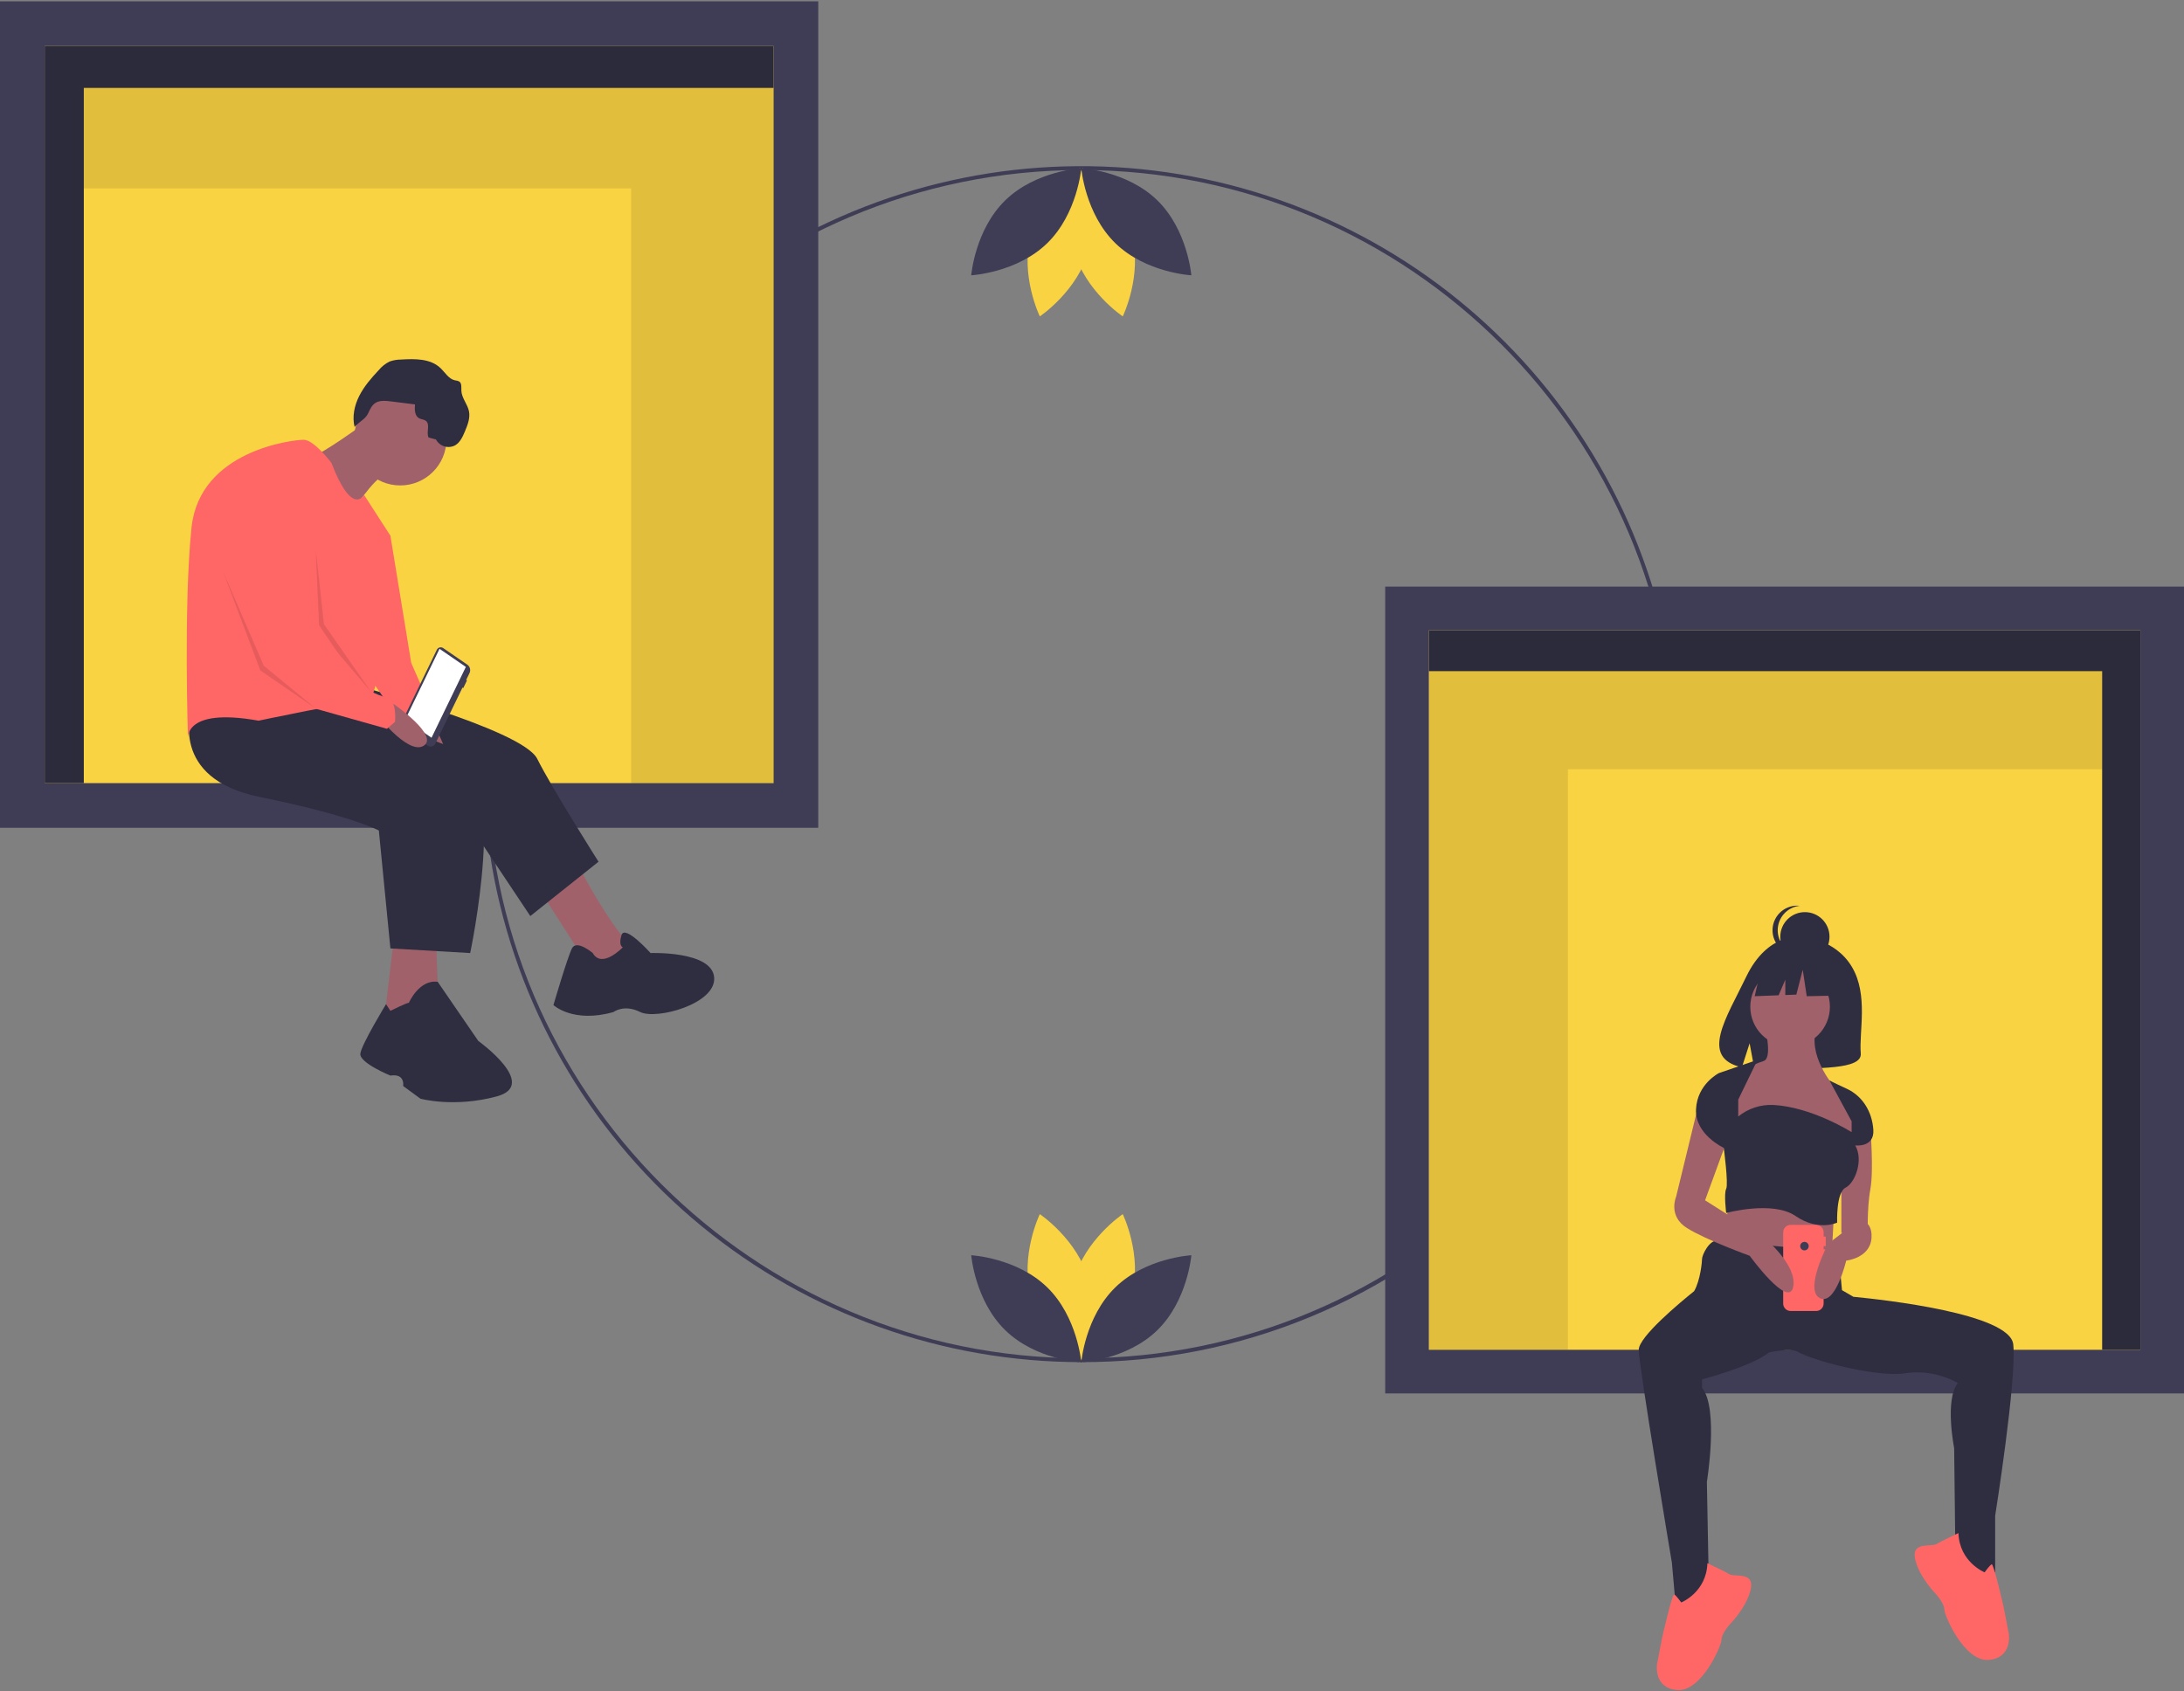 <svg width="962" height="745" viewBox="0 0 962 745" fill="none" xmlns="http://www.w3.org/2000/svg">
<rect x="0" y="0" width="962" height="745" fill="#808080" stroke="none"/>
<g clip-path="url(#clip0)">
<path d="M476.28 600.087C415.328 600.087 356.262 578.953 309.146 540.288C262.03 501.622 229.779 447.817 217.888 388.039C205.997 328.261 215.202 266.21 243.934 212.458C272.667 158.706 319.149 116.579 375.461 93.255C431.773 69.931 494.431 66.853 552.758 84.546C611.085 102.238 661.473 139.607 695.336 190.284C729.199 240.961 744.442 301.811 738.467 362.466C732.493 423.122 705.671 479.829 662.572 522.926C638.164 547.466 609.132 566.921 577.155 580.166C545.178 593.41 510.892 600.181 476.28 600.087ZM476.28 74.917C331.956 74.917 214.541 192.327 214.541 336.644C214.541 480.96 331.956 598.371 476.28 598.371C620.604 598.371 738.02 480.96 738.02 336.644C738.02 192.327 620.604 74.917 476.28 74.917Z" fill="#3F3D56"/>
<path d="M498.471 570.996C493.593 589.03 476.882 600.199 476.882 600.199C476.882 600.199 468.081 582.129 472.96 564.095C477.839 546.062 494.549 534.893 494.549 534.893C494.549 534.893 503.35 552.963 498.471 570.996Z" fill="#F9D342"/>
<path d="M454.089 570.996C458.967 589.03 475.678 600.199 475.678 600.199C475.678 600.199 484.479 582.129 479.6 564.095C474.722 546.062 458.011 534.893 458.011 534.893C458.011 534.893 449.21 552.963 454.089 570.996Z" fill="#F9D342"/>
<path d="M461.258 567.121C474.645 580.152 476.28 600.184 476.28 600.184C476.28 600.184 456.21 599.088 442.823 586.057C429.436 573.026 427.801 552.994 427.801 552.994C427.801 552.994 447.87 554.089 461.258 567.121Z" fill="#3F3D56"/>
<path d="M491.303 567.121C477.915 580.152 476.28 600.184 476.28 600.184C476.28 600.184 496.35 599.088 509.737 586.057C523.125 573.026 524.76 552.994 524.76 552.994C524.76 552.994 504.69 554.089 491.303 567.121Z" fill="#3F3D56"/>
<path d="M454.089 103.284C458.967 85.251 475.678 74.082 475.678 74.082C475.678 74.082 484.479 92.151 479.6 110.185C474.722 128.219 458.011 139.388 458.011 139.388C458.011 139.388 449.21 121.318 454.089 103.284Z" fill="#F9D342"/>
<path d="M498.471 103.284C493.593 85.251 476.882 74.082 476.882 74.082C476.882 74.082 468.081 92.151 472.96 110.185C477.839 128.219 494.549 139.388 494.549 139.388C494.549 139.388 503.35 121.318 498.471 103.284Z" fill="#F9D342"/>
<path d="M491.303 107.16C477.915 94.129 476.28 74.096 476.28 74.096C476.28 74.096 496.35 75.192 509.737 88.224C523.125 101.255 524.76 121.287 524.76 121.287C524.76 121.287 504.69 120.191 491.303 107.16Z" fill="#3F3D56"/>
<path d="M461.258 107.16C474.645 94.129 476.28 74.096 476.28 74.096C476.28 74.096 456.21 75.192 442.823 88.224C429.436 101.255 427.801 121.287 427.801 121.287C427.801 121.287 447.87 120.191 461.258 107.16Z" fill="#3F3D56"/>
<path d="M353.634 11.459H12.553V358.283H353.634V11.459Z" fill="#F9D342"/>
<path d="M340.746 20.262H36.904H19.682V38.713V345H36.904V38.713H340.746V20.262Z" fill="#3F3D56"/>
<path opacity="0.3" d="M340.746 20.262H36.904H19.682V38.713V345H36.904V38.713H340.746V20.262Z" fill="black"/>
<path opacity="0.1" d="M291.541 38.713H278.009H36.904V82.995H278.009V345H340.746V38.713H291.541Z" fill="black"/>
<path d="M0 0.581V364.682H360.428V0.581H0ZM340.746 345H19.682V20.262H340.746V345Z" fill="#3F3D56"/>
<path d="M252.943 378.105C252.943 378.105 269.241 409.681 278.409 416.811C287.577 423.941 263.639 432.599 263.639 432.599L235.627 388.8L252.943 378.105Z" fill="#A0616A"/>
<path d="M154.136 301.202C154.136 301.202 230.024 321.065 236.645 334.306C243.266 347.548 263.639 379.633 263.639 379.633L233.589 403.57L204.049 359.261L122.559 322.593L154.136 301.202Z" fill="#2F2E41"/>
<path d="M261.092 419.867C261.092 419.867 253.962 413.755 251.925 417.83C249.887 421.904 243.776 442.785 243.776 442.785C243.776 442.785 252.434 450.933 270.26 445.84C270.26 445.84 274.844 442.275 281.974 445.84C289.105 449.405 315.589 442.275 314.57 430.562C313.552 418.848 286.558 419.867 286.558 419.867C286.558 419.867 275.188 407.13 273.743 411.97C272.297 416.811 274.334 417.32 274.334 417.32C274.334 417.32 265.167 426.997 261.092 419.867Z" fill="#2F2E41"/>
<path d="M174 409.172L168.906 451.952H193.863C193.863 451.952 191.826 418.848 192.335 414.774C192.844 410.7 174 409.172 174 409.172Z" fill="#A0616A"/>
<path d="M188.26 314.953C188.26 314.953 202.012 335.325 193.863 336.853C185.714 338.38 179.093 314.953 179.093 314.953H188.26Z" fill="#A0616A"/>
<path d="M84.36 312.916C84.36 312.916 74.174 342.964 114.41 351.113C154.646 359.261 166.869 365.882 166.869 365.882L171.962 417.83L207.105 419.867C207.105 419.867 223.912 340.927 202.012 330.741C180.111 320.555 133.764 308.842 133.764 308.842L84.36 312.916Z" fill="#2F2E41"/>
<path d="M171.962 445.331C171.962 445.331 179.093 441.766 180.112 441.766C180.112 441.766 184.588 431.441 192.791 432.53L210.67 458.573C210.67 458.573 237.664 477.926 218.819 483.019C199.975 488.112 185.205 484.037 185.205 484.037L177.565 478.435C177.565 478.435 178.584 472.833 171.962 473.852C171.962 473.852 158.211 468.249 158.72 464.175C159.23 460.101 170.048 442.366 170.048 442.366L171.962 445.331Z" fill="#2F2E41"/>
<path d="M176.291 213.859C187.543 213.859 196.664 204.739 196.664 193.488C196.664 182.237 187.543 173.116 176.291 173.116C165.04 173.116 155.919 182.237 155.919 193.488C155.919 204.739 165.04 213.859 176.291 213.859Z" fill="#A0616A"/>
<path d="M159.739 187.122C159.739 187.122 141.404 200.363 137.838 200.873C134.273 201.382 154.646 226.337 154.646 226.337C154.646 226.337 164.323 210.549 170.435 208.512C176.546 206.475 159.739 187.122 159.739 187.122Z" fill="#A0616A"/>
<path d="M145.987 203.928C145.987 203.928 138.348 193.742 133.764 193.742C129.18 193.742 87.926 198.326 84.36 232.448C80.795 266.571 82.832 326.158 82.832 326.158C82.832 326.158 79.776 311.388 113.901 317.5C113.901 317.5 154.646 308.842 161.776 308.842C168.906 308.842 171.962 236.013 171.962 236.013L160.366 218.035C160.366 218.035 155.155 227.865 145.987 203.928Z" fill="#FF6666"/>
<path d="M164.323 231.939L171.962 236.014L181.13 292.035L193.863 321.065C193.863 321.065 180.111 316.331 179.093 322.008L158.72 292.545L164.323 231.939Z" fill="#FF6666"/>
<path d="M171.711 176.781L182.794 178.165C182.583 180.421 182.642 183.215 184.64 184.281C185.58 184.783 186.772 184.757 187.604 185.421C189.607 187.018 187.648 190.451 188.779 192.749L192.02 193.607C192.41 194.336 192.939 194.98 193.579 195.503C194.218 196.026 194.955 196.418 195.746 196.655C196.537 196.892 197.368 196.971 198.189 196.886C199.011 196.801 199.808 196.555 200.534 196.161C202.712 194.853 203.822 192.354 204.802 190.01C205.973 187.21 207.168 184.201 206.582 181.223C205.953 178.023 203.338 175.364 203.22 172.105C203.167 170.647 203.474 168.83 202.245 168.044C201.68 167.778 201.071 167.617 200.448 167.567C197.617 166.976 196.04 164.045 193.929 162.069C189.504 157.926 182.708 158.035 176.657 158.396C174.925 158.402 173.206 158.702 171.574 159.282C169.729 160.207 168.098 161.508 166.786 163.1C163.54 166.561 160.381 170.186 158.24 174.42C156.1 178.654 155.045 183.601 156.209 188.2C156.094 187.757 159.945 184.861 160.425 184.397C161.93 182.94 162.067 182.244 162.882 180.567C164.78 176.657 167.421 176.245 171.711 176.781Z" fill="#2F2E41"/>
<path opacity="0.1" d="M139.112 242.379L140.64 278.03L163.295 304.597L142.677 274.974L139.112 242.379Z" fill="black"/>
<path opacity="0.1" d="M98.367 252.056L116.193 293.309L139.112 312.152L114.664 295.346L98.367 252.056Z" fill="black"/>
<path d="M195.195 285.493L205.966 292.902C206.503 293.324 206.878 293.919 207.027 294.585C207.177 295.251 207.093 295.949 206.789 296.561L205.349 299.533L205.682 299.763L204.046 303.14L203.712 302.911L191.848 327.393C191.724 327.715 191.53 328.005 191.28 328.242C191.03 328.479 190.729 328.656 190.401 328.761C190.073 328.865 189.725 328.895 189.384 328.847C189.042 328.799 188.716 328.676 188.43 328.485L178.307 321.522C177.691 321.036 177.26 320.353 177.087 319.586C176.915 318.82 177.012 318.018 177.361 317.315L192.341 286.404C192.444 286.135 192.606 285.893 192.815 285.695C193.024 285.498 193.275 285.35 193.549 285.262C193.823 285.175 194.113 285.15 194.398 285.19C194.683 285.23 194.956 285.333 195.195 285.493Z" fill="#3F3D56"/>
<path d="M178.477 317.044L190.07 325.019L205.193 293.812L193.6 285.837L178.477 317.044Z" fill="white"/>
<path d="M173.444 310.175C173.444 310.175 193.646 324.174 186.606 328.553C179.565 332.931 164.9 313.499 164.9 313.499L173.444 310.175Z" fill="#A0616A"/>
<path d="M113.391 206.475C113.391 206.475 86.907 214.114 94.547 237.542C96.389 243.193 98.618 249.259 100.938 255.211C108.237 273.933 116.447 291.526 116.447 291.526L139.468 312.34L170.434 321.065L174 318.009C174 318.009 175.018 308.333 170.434 307.314C165.851 306.295 158.72 302.221 158.72 302.221L140.385 275.229C140.385 275.229 139.876 208.003 113.391 206.475Z" fill="#FF6666"/>
<path d="M616.786 607.624H949.746V269.058L616.786 269.058V607.624Z" fill="#F9D342"/>
<path d="M629.367 277.652H925.974H942.787V295.664V594.659H925.974V295.664H629.367V277.652Z" fill="#3F3D56"/>
<path opacity="0.3" d="M629.367 277.652H925.974H942.787V295.664V594.659H925.974V295.664H629.367V277.652Z" fill="black"/>
<path opacity="0.1" d="M677.401 295.664H690.61H925.974V338.891H690.61V594.659H629.367V295.664H677.401Z" fill="black"/>
<path d="M610.153 258.439V613.871H962V258.439H610.153ZM629.367 277.651H942.787V594.658H629.367V277.651Z" fill="#3F3D56"/>
<path d="M815.747 426.01C808.171 413.209 793.181 412.612 793.181 412.612C793.181 412.612 778.575 410.745 769.205 430.241C760.471 448.414 748.418 465.96 767.264 470.214L770.669 459.619L772.777 471.003C775.46 471.196 778.152 471.242 780.841 471.14C801.024 470.489 820.245 471.331 819.626 464.089C818.803 454.461 823.038 438.328 815.747 426.01Z" fill="#2F2E41"/>
<path d="M761.138 529.329L759.543 558.019L806.299 562.801L807.894 533.048L791.953 522.954L761.138 529.329Z" fill="#A0616A"/>
<path d="M886.795 592.288C885.392 578.734 829.727 572.582 816.349 571.297L811.347 568.379L809.753 551.378C809.753 551.378 760.34 547.128 756.621 546.596C752.902 546.065 749.714 552.972 749.714 554.566C749.714 555.718 749.019 563.944 746.227 568.82C740.199 573.663 721.82 588.904 721.82 594.679C721.82 601.585 736.431 688.452 736.431 688.452L738.025 706.516L752.902 709.173L751.839 652.855C751.839 652.855 757.152 620.446 749.714 611.414V607.695C749.714 607.695 771.531 602.011 779.22 595.823C781.449 595.344 787.71 594.165 791.168 595.19C791.642 595.47 792.189 595.756 792.797 596.048C792.875 596.118 792.948 596.193 793.017 596.272L793.076 596.181C803.024 600.836 828.54 606.708 838.976 605.039C847.024 603.81 855.253 605.306 862.354 609.289C856.509 616.727 860.76 637.979 860.76 637.979L861.291 683.67L868.73 692.702H878.825V667.732C878.825 667.732 888.389 607.695 886.795 592.288Z" fill="#2F2E41"/>
<path d="M788.5 461.058C798.184 461.058 806.034 453.208 806.034 443.525C806.034 433.842 798.184 425.992 788.5 425.992C778.817 425.992 770.967 433.842 770.967 443.525C770.967 453.208 778.817 461.058 788.5 461.058Z" fill="#A0616A"/>
<path d="M777.874 454.682C777.874 454.682 780.53 466.371 776.811 467.433C773.869 468.408 771.023 469.653 768.31 471.153L764.06 484.966V498.78L815.598 504.624L817.192 499.842V492.936L811.347 482.31L808.69 479.653C808.69 479.653 797.001 466.902 799.658 454.682H777.874Z" fill="#A0616A"/>
<path d="M823.833 496.92C823.833 496.92 825.427 515.516 823.833 524.016C822.239 532.517 822.77 545.268 822.77 545.268L811.081 543.143V514.453L813.738 499.046L823.833 496.92Z" fill="#A0616A"/>
<path d="M795.016 423.515C801.002 423.515 805.854 418.663 805.854 412.677C805.854 406.692 801.002 401.84 795.016 401.84C789.03 401.84 784.178 406.692 784.178 412.677C784.178 418.663 789.03 423.515 795.016 423.515Z" fill="#2F2E41"/>
<path d="M783.037 409.825C783.037 407.149 784.028 404.567 785.818 402.577C787.609 400.587 790.072 399.33 792.734 399.048C792.355 399.008 791.974 398.988 791.593 398.988C788.719 398.988 785.962 400.129 783.929 402.162C781.897 404.194 780.755 406.951 780.755 409.825C780.755 412.7 781.897 415.456 783.929 417.489C785.962 419.521 788.719 420.663 791.593 420.663C791.974 420.663 792.355 420.642 792.734 420.602C790.072 420.32 787.609 419.063 785.818 417.074C784.028 415.084 783.037 412.502 783.037 409.825Z" fill="#2F2E41"/>
<path d="M812.397 424.776L797.589 417.02L777.138 420.193L772.907 438.88L783.44 438.475L786.382 431.61V438.361L791.242 438.174L794.063 427.244L795.825 438.88L813.103 438.527L812.397 424.776Z" fill="#2F2E41"/>
<path d="M752.075 688.674C752.075 688.674 759.615 692.222 761.832 693.553C764.05 694.883 772.92 692.222 771.146 700.205C769.372 708.187 761.832 715.726 761.832 715.726C761.832 715.726 758.284 719.718 758.284 722.379C758.284 725.039 749.414 745.439 738.77 744.552C728.126 743.665 729.9 733.022 729.9 733.022L732.118 721.492C732.118 721.492 736.553 701.979 737.44 702.422C738.327 702.866 740.544 705.97 740.544 705.97C740.544 705.97 751.632 701.535 752.075 688.674Z" fill="#FF6666"/>
<path d="M862.649 675.392C862.649 675.392 855.11 678.94 852.892 680.27C850.675 681.601 841.805 678.94 843.579 686.922C845.353 694.905 852.892 702.444 852.892 702.444C852.892 702.444 856.44 706.435 856.44 709.096C856.44 711.757 865.31 732.157 875.954 731.27C886.598 730.383 884.824 719.74 884.824 719.74L882.607 708.209C882.607 708.209 878.172 688.696 877.285 689.14C876.398 689.583 874.18 692.688 874.18 692.688C874.18 692.688 863.093 688.253 862.649 675.392Z" fill="#FF6666"/>
<path d="M804.193 548.984V544.768H803.256V542.894C803.256 542.463 803.171 542.037 803.006 541.639C802.841 541.241 802.6 540.879 802.295 540.575C801.991 540.27 801.629 540.029 801.231 539.864C800.833 539.699 800.407 539.614 799.976 539.614H788.732C787.862 539.614 787.028 539.96 786.413 540.575C785.798 541.19 785.452 542.024 785.452 542.894V574.283C785.452 575.153 785.798 575.987 786.413 576.602C787.028 577.217 787.862 577.562 788.732 577.562H799.976C800.846 577.562 801.68 577.217 802.295 576.602C802.91 575.987 803.256 575.153 803.256 574.283V554.606H804.193V550.39H803.256V548.984H804.193Z" fill="#FF6666"/>
<path d="M794.822 550.858C795.857 550.858 796.696 550.019 796.696 548.984C796.696 547.949 795.857 547.11 794.822 547.11C793.787 547.11 792.948 547.949 792.948 548.984C792.948 550.019 793.787 550.858 794.822 550.858Z" fill="#3F3D56"/>
<path d="M747.854 487.888L738.291 527.204C738.291 527.204 734.571 535.705 743.072 541.018C751.574 546.331 770.701 553.237 770.701 553.237C770.701 553.237 787.703 576.614 789.829 567.051C791.954 557.488 777.077 545.268 777.077 545.268L751.042 528.798L761.137 501.171L747.854 487.888Z" fill="#A0616A"/>
<path d="M816.926 537.299C816.926 537.299 824.896 536.236 824.364 545.268C823.833 554.3 813.207 555.363 813.207 555.363C813.207 555.363 808.425 575.552 801.518 571.833C794.61 568.114 805.237 547.925 805.237 547.925L814.269 541.018L816.926 537.299Z" fill="#A0616A"/>
<path d="M765.653 484.435L774.155 466.902L757.152 472.747C757.152 472.747 747.588 477.528 747.057 488.685C746.526 499.843 759.278 505.687 759.278 505.687C759.278 505.687 761.403 521.626 760.34 523.751C759.278 525.876 760.34 534.377 760.34 534.377C760.34 534.377 780.796 528.798 790.891 535.705C800.986 542.612 809.222 538.627 809.222 538.627C809.222 538.627 808.69 525.345 812.941 523.219C817.192 521.094 820.911 511 817.192 504.624C817.192 504.624 825.693 505.687 825.161 497.717C824.63 489.748 820.379 482.841 813.472 479.653C806.565 476.466 805.802 475.956 805.802 475.956L815.598 493.998V498.78C815.598 498.78 798.256 487.711 781.099 486.789C775.501 486.533 770.005 488.342 765.654 491.873L765.653 491.873V484.435Z" fill="#2F2E41"/>
</g>
<defs>
<clipPath id="clip0">
<rect width="962" height="744" fill="white" transform="translate(0 0.581)"/>
</clipPath>
</defs>
</svg>
